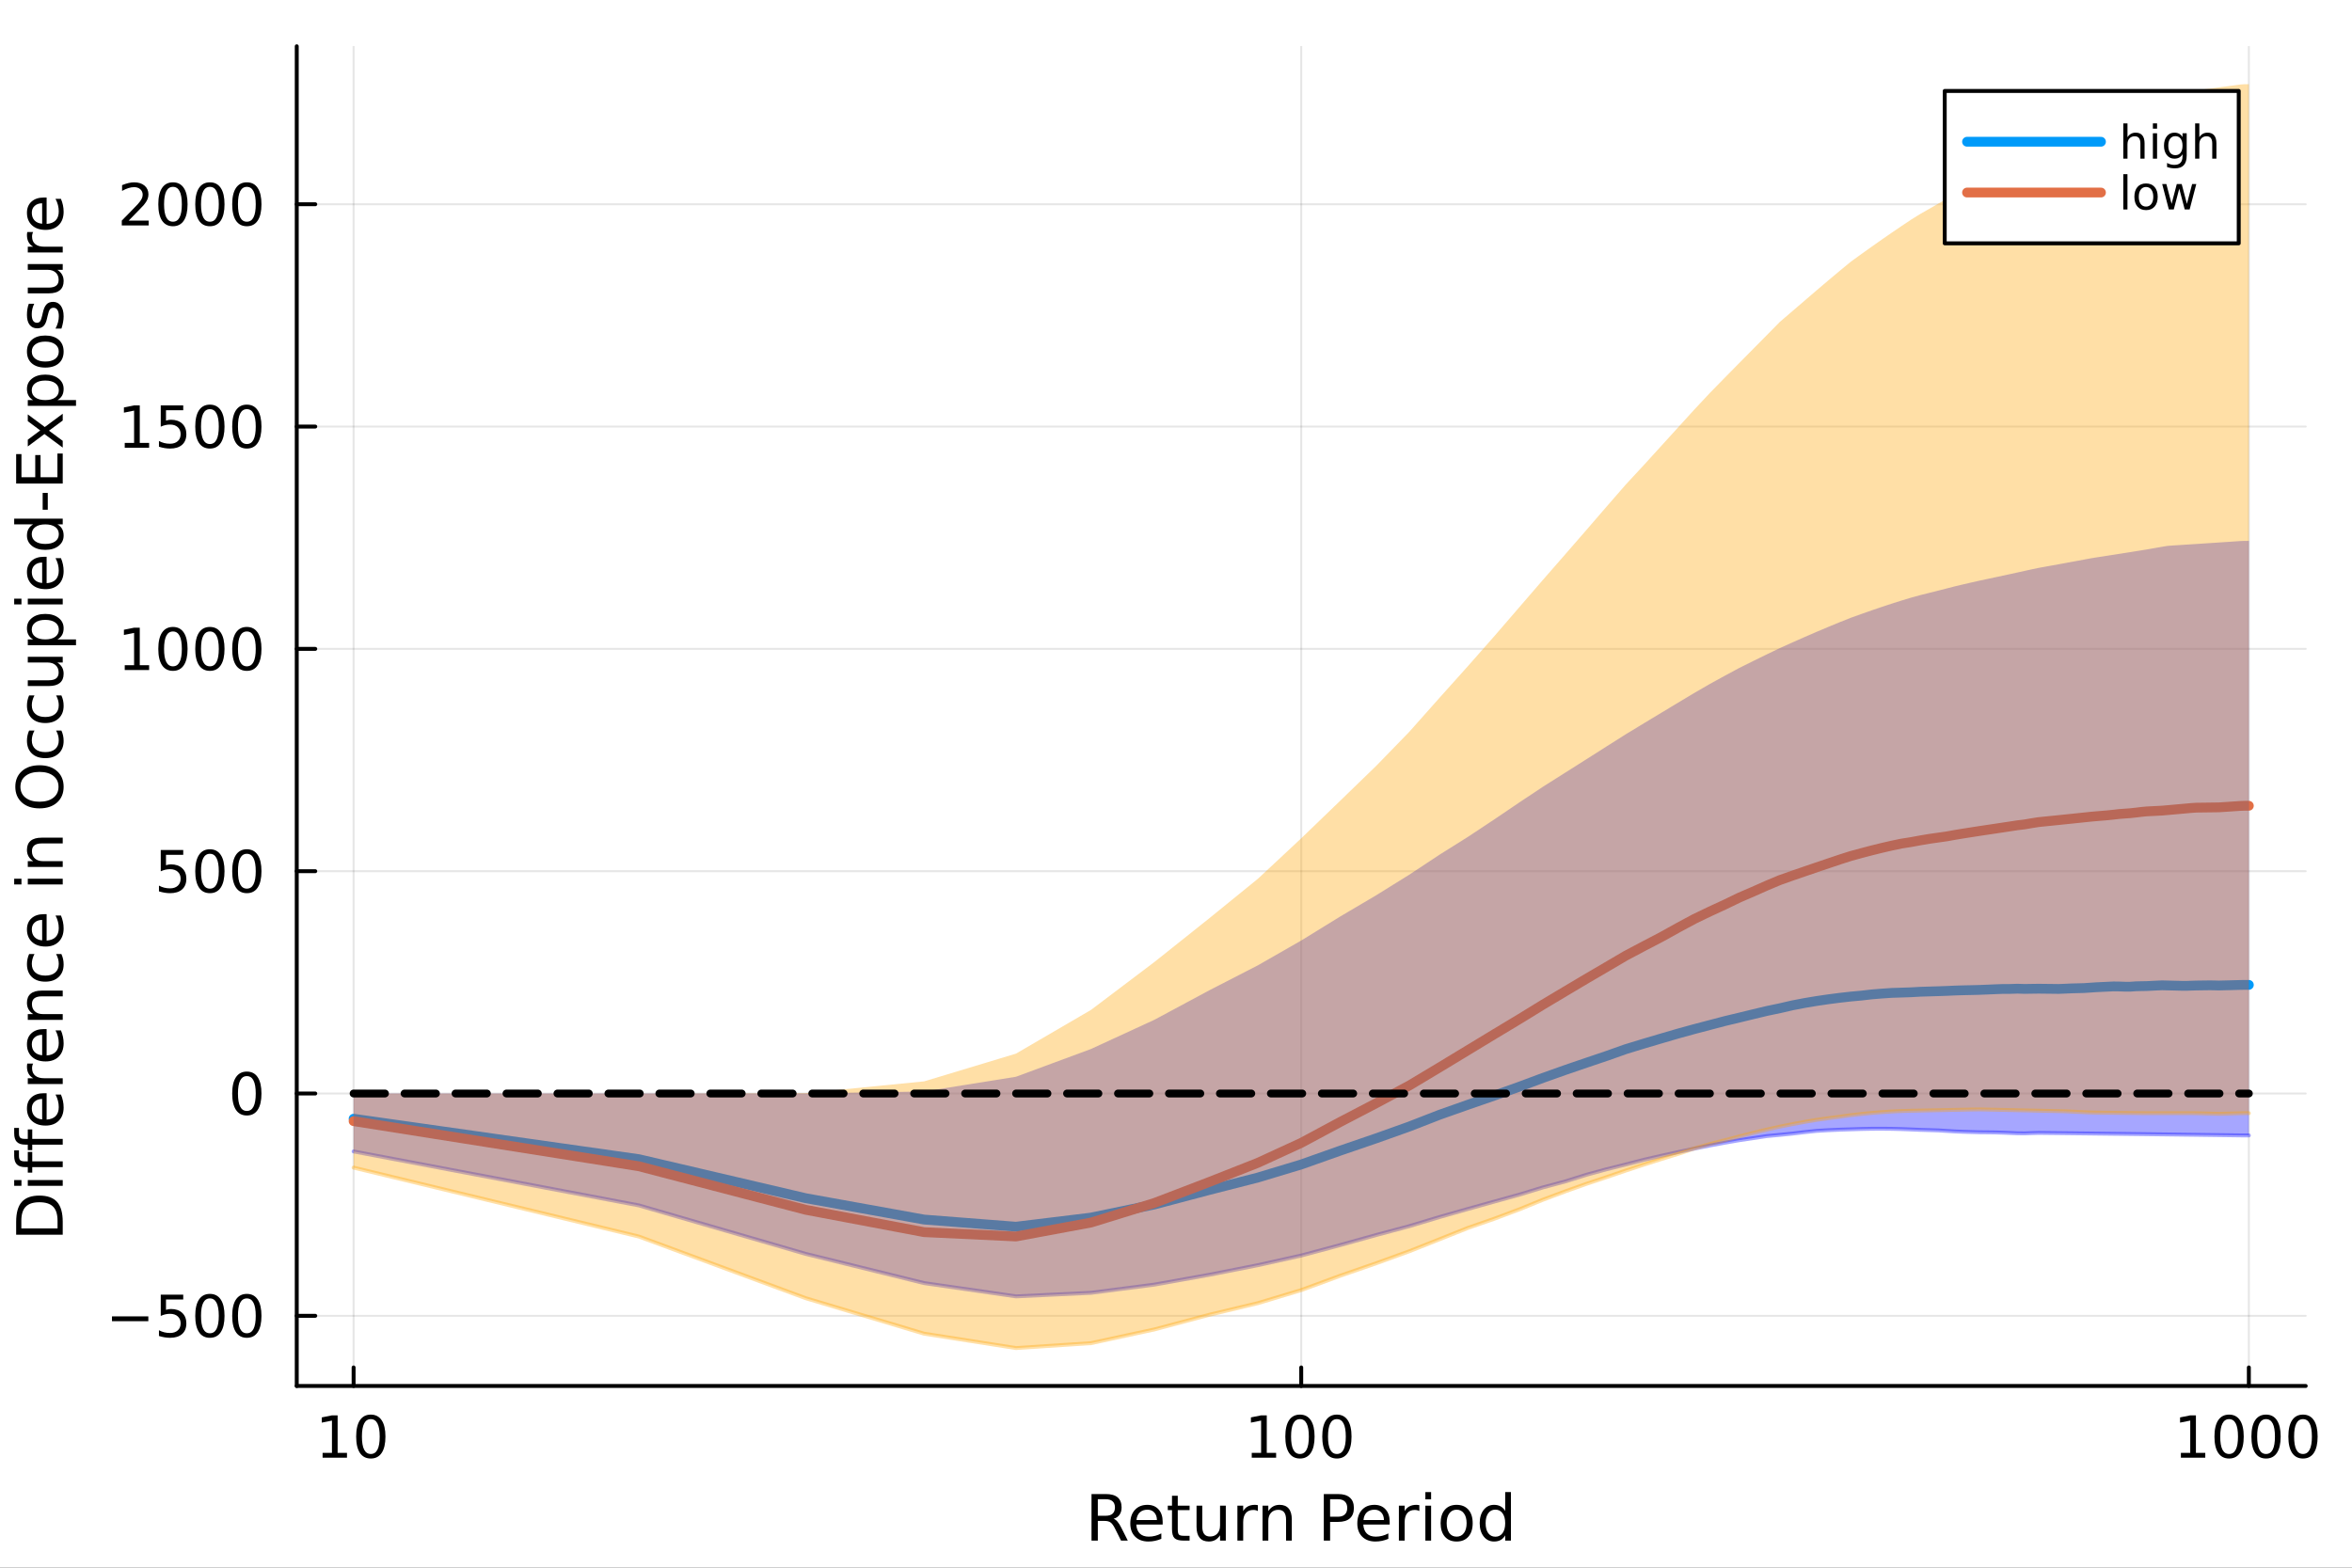 <?xml version="1.0" encoding="utf-8"?>
<svg xmlns="http://www.w3.org/2000/svg" xmlns:xlink="http://www.w3.org/1999/xlink" width="600" height="400" viewBox="0 0 2400 1600">
<rect x="0" y="0" width="2400" height="1600" fill="#333333" stroke="none"/>
<defs>
  <clipPath id="clip430">
    <rect x="0" y="0" width="2400" height="1600"/>
  </clipPath>
</defs>
<path clip-path="url(#clip430)" d="M0 1600 L2400 1600 L2400 0 L0 0  Z" fill="#ffffff" fill-rule="evenodd" fill-opacity="1"/>
<defs>
  <clipPath id="clip431">
    <rect x="480" y="0" width="1681" height="1600"/>
  </clipPath>
</defs>
<path clip-path="url(#clip430)" d="M302.806 1414.54 L2352.76 1414.54 L2352.76 47.244 L302.806 47.244  Z" fill="#ffffff" fill-rule="evenodd" fill-opacity="1"/>
<defs>
  <clipPath id="clip432">
    <rect x="302" y="47" width="2051" height="1368"/>
  </clipPath>
</defs>
<polyline clip-path="url(#clip432)" style="stroke:#000000; stroke-linecap:round; stroke-linejoin:round; stroke-width:2; stroke-opacity:0.1; fill:none" points="360.823,1414.54 360.823,47.244 "/>
<polyline clip-path="url(#clip432)" style="stroke:#000000; stroke-linecap:round; stroke-linejoin:round; stroke-width:2; stroke-opacity:0.1; fill:none" points="1327.78,1414.54 1327.78,47.244 "/>
<polyline clip-path="url(#clip432)" style="stroke:#000000; stroke-linecap:round; stroke-linejoin:round; stroke-width:2; stroke-opacity:0.1; fill:none" points="2294.74,1414.54 2294.74,47.244 "/>
<polyline clip-path="url(#clip430)" style="stroke:#000000; stroke-linecap:round; stroke-linejoin:round; stroke-width:4; stroke-opacity:1; fill:none" points="302.806,1414.54 2352.76,1414.54 "/>
<polyline clip-path="url(#clip430)" style="stroke:#000000; stroke-linecap:round; stroke-linejoin:round; stroke-width:4; stroke-opacity:1; fill:none" points="360.823,1414.54 360.823,1395.64 "/>
<polyline clip-path="url(#clip430)" style="stroke:#000000; stroke-linecap:round; stroke-linejoin:round; stroke-width:4; stroke-opacity:1; fill:none" points="1327.78,1414.54 1327.78,1395.64 "/>
<polyline clip-path="url(#clip430)" style="stroke:#000000; stroke-linecap:round; stroke-linejoin:round; stroke-width:4; stroke-opacity:1; fill:none" points="2294.74,1414.54 2294.74,1395.64 "/>
<path clip-path="url(#clip430)" d="M329.183 1482.82 L338.731 1482.82 L338.731 1449.86 L328.344 1451.95 L328.344 1446.62 L338.673 1444.54 L344.518 1444.54 L344.518 1482.82 L354.067 1482.82 L354.067 1487.74 L329.183 1487.74 L329.183 1482.82 Z" fill="#000000" fill-rule="nonzero" fill-opacity="1" /><path clip-path="url(#clip430)" d="M378.372 1448.39 Q373.858 1448.39 371.572 1452.84 Q369.316 1457.27 369.316 1466.18 Q369.316 1475.07 371.572 1479.52 Q373.858 1483.95 378.372 1483.95 Q382.915 1483.95 385.172 1479.52 Q387.458 1475.07 387.458 1466.18 Q387.458 1457.27 385.172 1452.84 Q382.915 1448.39 378.372 1448.39 M378.372 1443.76 Q385.635 1443.76 389.454 1449.52 Q393.303 1455.25 393.303 1466.18 Q393.303 1477.09 389.454 1482.85 Q385.635 1488.58 378.372 1488.58 Q371.11 1488.58 367.261 1482.85 Q363.442 1477.09 363.442 1466.18 Q363.442 1455.25 367.261 1449.52 Q371.11 1443.76 378.372 1443.76 Z" fill="#000000" fill-rule="nonzero" fill-opacity="1" /><path clip-path="url(#clip430)" d="M1277.29 1482.82 L1286.84 1482.82 L1286.84 1449.86 L1276.45 1451.95 L1276.45 1446.62 L1286.78 1444.54 L1292.62 1444.54 L1292.62 1482.82 L1302.17 1482.82 L1302.17 1487.74 L1277.29 1487.74 L1277.29 1482.82 Z" fill="#000000" fill-rule="nonzero" fill-opacity="1" /><path clip-path="url(#clip430)" d="M1326.48 1448.39 Q1321.96 1448.39 1319.68 1452.84 Q1317.42 1457.27 1317.42 1466.18 Q1317.42 1475.07 1319.68 1479.52 Q1321.96 1483.95 1326.48 1483.95 Q1331.02 1483.95 1333.28 1479.52 Q1335.56 1475.07 1335.56 1466.18 Q1335.56 1457.27 1333.28 1452.84 Q1331.02 1448.39 1326.48 1448.39 M1326.48 1443.76 Q1333.74 1443.76 1337.56 1449.52 Q1341.41 1455.25 1341.41 1466.18 Q1341.41 1477.09 1337.56 1482.85 Q1333.74 1488.58 1326.48 1488.58 Q1319.22 1488.58 1315.37 1482.85 Q1311.55 1477.09 1311.55 1466.18 Q1311.55 1455.25 1315.37 1449.52 Q1319.22 1443.76 1326.48 1443.76 Z" fill="#000000" fill-rule="nonzero" fill-opacity="1" /><path clip-path="url(#clip430)" d="M1364.18 1448.39 Q1359.67 1448.39 1357.38 1452.84 Q1355.12 1457.27 1355.12 1466.18 Q1355.12 1475.07 1357.38 1479.52 Q1359.67 1483.95 1364.18 1483.95 Q1368.72 1483.95 1370.98 1479.52 Q1373.27 1475.07 1373.27 1466.18 Q1373.27 1457.27 1370.98 1452.84 Q1368.72 1448.39 1364.18 1448.39 M1364.18 1443.76 Q1371.44 1443.76 1375.26 1449.52 Q1379.11 1455.25 1379.11 1466.18 Q1379.11 1477.09 1375.26 1482.85 Q1371.44 1488.58 1364.18 1488.58 Q1356.92 1488.58 1353.07 1482.85 Q1349.25 1477.09 1349.25 1466.18 Q1349.25 1455.25 1353.07 1449.52 Q1356.92 1443.76 1364.18 1443.76 Z" fill="#000000" fill-rule="nonzero" fill-opacity="1" /><path clip-path="url(#clip430)" d="M2225.4 1482.82 L2234.94 1482.82 L2234.94 1449.86 L2224.56 1451.95 L2224.56 1446.62 L2234.89 1444.54 L2240.73 1444.54 L2240.73 1482.82 L2250.28 1482.82 L2250.28 1487.74 L2225.4 1487.74 L2225.4 1482.82 Z" fill="#000000" fill-rule="nonzero" fill-opacity="1" /><path clip-path="url(#clip430)" d="M2274.59 1448.39 Q2270.07 1448.39 2267.79 1452.84 Q2265.53 1457.27 2265.53 1466.18 Q2265.53 1475.07 2267.79 1479.52 Q2270.07 1483.95 2274.59 1483.95 Q2279.13 1483.95 2281.38 1479.52 Q2283.67 1475.07 2283.67 1466.18 Q2283.67 1457.27 2281.38 1452.84 Q2279.13 1448.39 2274.59 1448.39 M2274.59 1443.76 Q2281.85 1443.76 2285.67 1449.52 Q2289.52 1455.25 2289.52 1466.18 Q2289.52 1477.09 2285.67 1482.85 Q2281.85 1488.58 2274.59 1488.58 Q2267.32 1488.58 2263.47 1482.85 Q2259.65 1477.09 2259.65 1466.18 Q2259.65 1455.25 2263.47 1449.52 Q2267.32 1443.76 2274.59 1443.76 Z" fill="#000000" fill-rule="nonzero" fill-opacity="1" /><path clip-path="url(#clip430)" d="M2312.29 1448.39 Q2307.77 1448.39 2305.49 1452.84 Q2303.23 1457.27 2303.23 1466.18 Q2303.23 1475.07 2305.49 1479.52 Q2307.77 1483.95 2312.29 1483.95 Q2316.83 1483.95 2319.09 1479.52 Q2321.37 1475.07 2321.37 1466.18 Q2321.37 1457.27 2319.09 1452.84 Q2316.83 1448.39 2312.29 1448.39 M2312.29 1443.76 Q2319.55 1443.76 2323.37 1449.52 Q2327.22 1455.25 2327.22 1466.18 Q2327.22 1477.09 2323.37 1482.85 Q2319.55 1488.58 2312.29 1488.58 Q2305.02 1488.58 2301.18 1482.85 Q2297.36 1477.09 2297.36 1466.18 Q2297.36 1455.25 2301.18 1449.52 Q2305.02 1443.76 2312.29 1443.76 Z" fill="#000000" fill-rule="nonzero" fill-opacity="1" /><path clip-path="url(#clip430)" d="M2349.99 1448.39 Q2345.48 1448.39 2343.19 1452.84 Q2340.93 1457.27 2340.93 1466.18 Q2340.93 1475.07 2343.19 1479.52 Q2345.48 1483.95 2349.99 1483.95 Q2354.53 1483.95 2356.79 1479.52 Q2359.08 1475.07 2359.08 1466.18 Q2359.08 1457.27 2356.79 1452.84 Q2354.53 1448.39 2349.99 1448.39 M2349.99 1443.76 Q2357.25 1443.76 2361.07 1449.52 Q2364.92 1455.25 2364.92 1466.18 Q2364.92 1477.09 2361.07 1482.85 Q2357.25 1488.58 2349.99 1488.58 Q2342.73 1488.58 2338.88 1482.85 Q2335.06 1477.09 2335.06 1466.18 Q2335.06 1455.25 2338.88 1449.52 Q2342.73 1443.76 2349.99 1443.76 Z" fill="#000000" fill-rule="nonzero" fill-opacity="1" /><path clip-path="url(#clip430)" d="M1136.33 1550.08 Q1138.4 1550.78 1140.34 1553.08 Q1142.32 1555.37 1144.29 1559.38 L1150.81 1572.36 L1143.91 1572.36 L1137.83 1560.17 Q1135.47 1555.4 1133.24 1553.84 Q1131.05 1552.28 1127.23 1552.28 L1120.23 1552.28 L1120.23 1572.36 L1113.8 1572.36 L1113.8 1524.84 L1128.31 1524.84 Q1136.46 1524.84 1140.47 1528.25 Q1144.48 1531.66 1144.48 1538.53 Q1144.48 1543.02 1142.38 1545.98 Q1140.31 1548.94 1136.33 1550.08 M1120.23 1530.13 L1120.23 1547 L1128.31 1547 Q1132.96 1547 1135.31 1544.86 Q1137.7 1542.7 1137.7 1538.53 Q1137.7 1534.36 1135.31 1532.26 Q1132.96 1530.13 1128.31 1530.13 L1120.23 1530.13 Z" fill="#000000" fill-rule="nonzero" fill-opacity="1" /><path clip-path="url(#clip430)" d="M1186.4 1553.08 L1186.4 1555.94 L1159.47 1555.94 Q1159.85 1561.99 1163.1 1565.17 Q1166.38 1568.32 1172.2 1568.32 Q1175.58 1568.32 1178.73 1567.49 Q1181.91 1566.67 1185.03 1565.01 L1185.03 1570.55 Q1181.88 1571.89 1178.57 1572.59 Q1175.26 1573.29 1171.85 1573.29 Q1163.32 1573.29 1158.33 1568.32 Q1153.36 1563.36 1153.36 1554.89 Q1153.36 1546.14 1158.07 1541.01 Q1162.81 1535.86 1170.83 1535.86 Q1178.03 1535.86 1182.2 1540.5 Q1186.4 1545.12 1186.4 1553.08 M1180.54 1551.36 Q1180.48 1546.55 1177.84 1543.69 Q1175.23 1540.82 1170.9 1540.82 Q1166 1540.82 1163.04 1543.59 Q1160.11 1546.36 1159.66 1551.39 L1180.54 1551.36 Z" fill="#000000" fill-rule="nonzero" fill-opacity="1" /><path clip-path="url(#clip430)" d="M1201.8 1526.59 L1201.8 1536.72 L1213.87 1536.72 L1213.87 1541.27 L1201.8 1541.27 L1201.8 1560.62 Q1201.8 1564.98 1202.98 1566.22 Q1204.19 1567.46 1207.85 1567.46 L1213.87 1567.46 L1213.87 1572.36 L1207.85 1572.36 Q1201.07 1572.36 1198.49 1569.85 Q1195.92 1567.3 1195.92 1560.62 L1195.92 1541.27 L1191.62 1541.27 L1191.62 1536.72 L1195.92 1536.72 L1195.92 1526.59 L1201.8 1526.59 Z" fill="#000000" fill-rule="nonzero" fill-opacity="1" /><path clip-path="url(#clip430)" d="M1220.96 1558.3 L1220.96 1536.72 L1226.82 1536.72 L1226.82 1558.07 Q1226.82 1563.13 1228.79 1565.68 Q1230.77 1568.19 1234.71 1568.19 Q1239.46 1568.19 1242.19 1565.17 Q1244.96 1562.15 1244.96 1556.93 L1244.96 1536.72 L1250.82 1536.72 L1250.82 1572.36 L1244.96 1572.36 L1244.96 1566.89 Q1242.83 1570.14 1240 1571.73 Q1237.2 1573.29 1233.47 1573.29 Q1227.33 1573.29 1224.15 1569.47 Q1220.96 1565.65 1220.96 1558.3 M1235.7 1535.86 L1235.7 1535.86 Z" fill="#000000" fill-rule="nonzero" fill-opacity="1" /><path clip-path="url(#clip430)" d="M1283.54 1542.19 Q1282.55 1541.62 1281.37 1541.36 Q1280.23 1541.08 1278.83 1541.08 Q1273.86 1541.08 1271.19 1544.32 Q1268.55 1547.54 1268.55 1553.59 L1268.55 1572.36 L1262.66 1572.36 L1262.66 1536.72 L1268.55 1536.72 L1268.55 1542.25 Q1270.39 1539.01 1273.35 1537.45 Q1276.31 1535.86 1280.55 1535.86 Q1281.15 1535.86 1281.88 1535.95 Q1282.62 1536.02 1283.51 1536.17 L1283.54 1542.19 Z" fill="#000000" fill-rule="nonzero" fill-opacity="1" /><path clip-path="url(#clip430)" d="M1318.17 1550.85 L1318.17 1572.36 L1312.31 1572.36 L1312.31 1551.04 Q1312.31 1545.98 1310.34 1543.46 Q1308.37 1540.95 1304.42 1540.95 Q1299.68 1540.95 1296.94 1543.97 Q1294.2 1547 1294.2 1552.22 L1294.2 1572.36 L1288.31 1572.36 L1288.31 1536.72 L1294.2 1536.72 L1294.2 1542.25 Q1296.3 1539.04 1299.14 1537.45 Q1302 1535.86 1305.72 1535.86 Q1311.87 1535.86 1315.02 1539.68 Q1318.17 1543.46 1318.17 1550.85 Z" fill="#000000" fill-rule="nonzero" fill-opacity="1" /><path clip-path="url(#clip430)" d="M1357.25 1530.13 L1357.25 1547.98 L1365.34 1547.98 Q1369.83 1547.98 1372.28 1545.66 Q1374.73 1543.34 1374.73 1539.04 Q1374.73 1534.77 1372.28 1532.45 Q1369.83 1530.13 1365.34 1530.13 L1357.25 1530.13 M1350.82 1524.84 L1365.34 1524.84 Q1373.33 1524.84 1377.4 1528.47 Q1381.51 1532.07 1381.51 1539.04 Q1381.51 1546.07 1377.4 1549.67 Q1373.33 1553.27 1365.34 1553.27 L1357.25 1553.27 L1357.25 1572.36 L1350.82 1572.36 L1350.82 1524.84 Z" fill="#000000" fill-rule="nonzero" fill-opacity="1" /><path clip-path="url(#clip430)" d="M1418.05 1553.08 L1418.05 1555.94 L1391.12 1555.94 Q1391.5 1561.99 1394.75 1565.17 Q1398.03 1568.32 1403.85 1568.32 Q1407.22 1568.32 1410.38 1567.49 Q1413.56 1566.67 1416.68 1565.01 L1416.68 1570.55 Q1413.53 1571.89 1410.22 1572.59 Q1406.91 1573.29 1403.5 1573.29 Q1394.97 1573.29 1389.97 1568.32 Q1385.01 1563.36 1385.01 1554.89 Q1385.01 1546.14 1389.72 1541.01 Q1394.46 1535.86 1402.48 1535.86 Q1409.68 1535.86 1413.85 1540.5 Q1418.05 1545.12 1418.05 1553.08 M1412.19 1551.36 Q1412.13 1546.55 1409.48 1543.69 Q1406.87 1540.82 1402.55 1540.82 Q1397.64 1540.82 1394.68 1543.59 Q1391.76 1546.36 1391.31 1551.39 L1412.19 1551.36 Z" fill="#000000" fill-rule="nonzero" fill-opacity="1" /><path clip-path="url(#clip430)" d="M1448.32 1542.19 Q1447.33 1541.62 1446.15 1541.36 Q1445.01 1541.08 1443.6 1541.08 Q1438.64 1541.08 1435.97 1544.32 Q1433.32 1547.54 1433.32 1553.59 L1433.32 1572.36 L1427.44 1572.36 L1427.44 1536.72 L1433.32 1536.72 L1433.32 1542.25 Q1435.17 1539.01 1438.13 1537.45 Q1441.09 1535.86 1445.32 1535.86 Q1445.93 1535.86 1446.66 1535.95 Q1447.39 1536.02 1448.28 1536.17 L1448.32 1542.19 Z" fill="#000000" fill-rule="nonzero" fill-opacity="1" /><path clip-path="url(#clip430)" d="M1454.46 1536.72 L1460.31 1536.72 L1460.31 1572.36 L1454.46 1572.36 L1454.46 1536.72 M1454.46 1522.84 L1460.31 1522.84 L1460.31 1530.25 L1454.46 1530.25 L1454.46 1522.84 Z" fill="#000000" fill-rule="nonzero" fill-opacity="1" /><path clip-path="url(#clip430)" d="M1486.38 1540.82 Q1481.67 1540.82 1478.93 1544.51 Q1476.2 1548.17 1476.2 1554.57 Q1476.2 1560.97 1478.9 1564.66 Q1481.64 1568.32 1486.38 1568.32 Q1491.06 1568.32 1493.8 1564.63 Q1496.54 1560.94 1496.54 1554.57 Q1496.54 1548.24 1493.8 1544.55 Q1491.06 1540.82 1486.38 1540.82 M1486.38 1535.86 Q1494.02 1535.86 1498.38 1540.82 Q1502.74 1545.79 1502.74 1554.57 Q1502.74 1563.32 1498.38 1568.32 Q1494.02 1573.29 1486.38 1573.29 Q1478.71 1573.29 1474.35 1568.32 Q1470.02 1563.32 1470.02 1554.57 Q1470.02 1545.79 1474.35 1540.82 Q1478.71 1535.86 1486.38 1535.86 Z" fill="#000000" fill-rule="nonzero" fill-opacity="1" /><path clip-path="url(#clip430)" d="M1535.91 1542.13 L1535.91 1522.84 L1541.76 1522.84 L1541.76 1572.36 L1535.91 1572.36 L1535.91 1567.02 Q1534.06 1570.2 1531.23 1571.76 Q1528.43 1573.29 1524.48 1573.29 Q1518.02 1573.29 1513.95 1568.13 Q1509.9 1562.97 1509.9 1554.57 Q1509.9 1546.17 1513.95 1541.01 Q1518.02 1535.86 1524.48 1535.86 Q1528.43 1535.86 1531.23 1537.42 Q1534.06 1538.94 1535.91 1542.13 M1515.95 1554.57 Q1515.95 1561.03 1518.59 1564.72 Q1521.27 1568.39 1525.91 1568.39 Q1530.56 1568.39 1533.23 1564.72 Q1535.91 1561.03 1535.91 1554.57 Q1535.91 1548.11 1533.23 1544.45 Q1530.56 1540.76 1525.91 1540.76 Q1521.27 1540.76 1518.59 1544.45 Q1515.95 1548.11 1515.95 1554.57 Z" fill="#000000" fill-rule="nonzero" fill-opacity="1" /><polyline clip-path="url(#clip432)" style="stroke:#000000; stroke-linecap:round; stroke-linejoin:round; stroke-width:2; stroke-opacity:0.1; fill:none" points="302.806,1342.93 2352.76,1342.93 "/>
<polyline clip-path="url(#clip432)" style="stroke:#000000; stroke-linecap:round; stroke-linejoin:round; stroke-width:2; stroke-opacity:0.1; fill:none" points="302.806,1116.04 2352.76,1116.04 "/>
<polyline clip-path="url(#clip432)" style="stroke:#000000; stroke-linecap:round; stroke-linejoin:round; stroke-width:2; stroke-opacity:0.1; fill:none" points="302.806,889.145 2352.76,889.145 "/>
<polyline clip-path="url(#clip432)" style="stroke:#000000; stroke-linecap:round; stroke-linejoin:round; stroke-width:2; stroke-opacity:0.1; fill:none" points="302.806,662.251 2352.76,662.251 "/>
<polyline clip-path="url(#clip432)" style="stroke:#000000; stroke-linecap:round; stroke-linejoin:round; stroke-width:2; stroke-opacity:0.1; fill:none" points="302.806,435.357 2352.76,435.357 "/>
<polyline clip-path="url(#clip432)" style="stroke:#000000; stroke-linecap:round; stroke-linejoin:round; stroke-width:2; stroke-opacity:0.1; fill:none" points="302.806,208.464 2352.76,208.464 "/>
<polyline clip-path="url(#clip430)" style="stroke:#000000; stroke-linecap:round; stroke-linejoin:round; stroke-width:4; stroke-opacity:1; fill:none" points="302.806,1414.54 302.806,47.244 "/>
<polyline clip-path="url(#clip430)" style="stroke:#000000; stroke-linecap:round; stroke-linejoin:round; stroke-width:4; stroke-opacity:1; fill:none" points="302.806,1342.93 321.703,1342.93 "/>
<polyline clip-path="url(#clip430)" style="stroke:#000000; stroke-linecap:round; stroke-linejoin:round; stroke-width:4; stroke-opacity:1; fill:none" points="302.806,1116.04 321.703,1116.04 "/>
<polyline clip-path="url(#clip430)" style="stroke:#000000; stroke-linecap:round; stroke-linejoin:round; stroke-width:4; stroke-opacity:1; fill:none" points="302.806,889.145 321.703,889.145 "/>
<polyline clip-path="url(#clip430)" style="stroke:#000000; stroke-linecap:round; stroke-linejoin:round; stroke-width:4; stroke-opacity:1; fill:none" points="302.806,662.251 321.703,662.251 "/>
<polyline clip-path="url(#clip430)" style="stroke:#000000; stroke-linecap:round; stroke-linejoin:round; stroke-width:4; stroke-opacity:1; fill:none" points="302.806,435.357 321.703,435.357 "/>
<polyline clip-path="url(#clip430)" style="stroke:#000000; stroke-linecap:round; stroke-linejoin:round; stroke-width:4; stroke-opacity:1; fill:none" points="302.806,208.464 321.703,208.464 "/>
<path clip-path="url(#clip430)" d="M114.26 1343.5 L151.355 1343.5 L151.355 1348.42 L114.26 1348.42 L114.26 1343.5 Z" fill="#000000" fill-rule="nonzero" fill-opacity="1" /><path clip-path="url(#clip430)" d="M164.028 1321.33 L186.974 1321.33 L186.974 1326.25 L169.381 1326.25 L169.381 1336.84 Q170.655 1336.41 171.928 1336.2 Q173.201 1335.97 174.474 1335.97 Q181.708 1335.97 185.932 1339.94 Q190.157 1343.9 190.157 1350.67 Q190.157 1357.65 185.816 1361.52 Q181.476 1365.37 173.577 1365.37 Q170.857 1365.37 168.021 1364.91 Q165.215 1364.45 162.206 1363.52 L162.206 1357.65 Q164.81 1359.06 167.587 1359.76 Q170.365 1360.45 173.461 1360.45 Q178.467 1360.45 181.389 1357.82 Q184.312 1355.19 184.312 1350.67 Q184.312 1346.16 181.389 1343.53 Q178.467 1340.89 173.461 1340.89 Q171.117 1340.89 168.774 1341.41 Q166.459 1341.93 164.028 1343.03 L164.028 1321.33 Z" fill="#000000" fill-rule="nonzero" fill-opacity="1" /><path clip-path="url(#clip430)" d="M214.173 1325.18 Q209.659 1325.18 207.373 1329.64 Q205.116 1334.06 205.116 1342.98 Q205.116 1351.86 207.373 1356.31 Q209.659 1360.74 214.173 1360.74 Q218.716 1360.74 220.973 1356.31 Q223.258 1351.86 223.258 1342.98 Q223.258 1334.06 220.973 1329.64 Q218.716 1325.18 214.173 1325.18 M214.173 1320.55 Q221.436 1320.55 225.255 1326.31 Q229.103 1332.04 229.103 1342.98 Q229.103 1353.88 225.255 1359.64 Q221.436 1365.37 214.173 1365.37 Q206.91 1365.37 203.062 1359.64 Q199.242 1353.88 199.242 1342.98 Q199.242 1332.04 203.062 1326.31 Q206.91 1320.55 214.173 1320.55 Z" fill="#000000" fill-rule="nonzero" fill-opacity="1" /><path clip-path="url(#clip430)" d="M251.875 1325.18 Q247.361 1325.18 245.075 1329.64 Q242.818 1334.06 242.818 1342.98 Q242.818 1351.86 245.075 1356.31 Q247.361 1360.74 251.875 1360.74 Q256.418 1360.74 258.675 1356.31 Q260.961 1351.86 260.961 1342.98 Q260.961 1334.06 258.675 1329.64 Q256.418 1325.18 251.875 1325.18 M251.875 1320.55 Q259.138 1320.55 262.957 1326.31 Q266.806 1332.04 266.806 1342.98 Q266.806 1353.88 262.957 1359.64 Q259.138 1365.37 251.875 1365.37 Q244.612 1365.37 240.764 1359.64 Q236.945 1353.88 236.945 1342.98 Q236.945 1332.04 240.764 1326.31 Q244.612 1320.55 251.875 1320.55 Z" fill="#000000" fill-rule="nonzero" fill-opacity="1" /><path clip-path="url(#clip430)" d="M251.875 1098.29 Q247.361 1098.29 245.075 1102.74 Q242.818 1107.17 242.818 1116.08 Q242.818 1124.96 245.075 1129.42 Q247.361 1133.85 251.875 1133.85 Q256.418 1133.85 258.675 1129.42 Q260.961 1124.96 260.961 1116.08 Q260.961 1107.17 258.675 1102.74 Q256.418 1098.29 251.875 1098.29 M251.875 1093.66 Q259.138 1093.66 262.957 1099.42 Q266.806 1105.14 266.806 1116.08 Q266.806 1126.99 262.957 1132.75 Q259.138 1138.48 251.875 1138.48 Q244.612 1138.48 240.764 1132.75 Q236.945 1126.99 236.945 1116.08 Q236.945 1105.14 240.764 1099.42 Q244.612 1093.66 251.875 1093.66 Z" fill="#000000" fill-rule="nonzero" fill-opacity="1" /><path clip-path="url(#clip430)" d="M164.028 867.545 L186.974 867.545 L186.974 872.464 L169.381 872.464 L169.381 883.054 Q170.655 882.62 171.928 882.417 Q173.201 882.186 174.474 882.186 Q181.708 882.186 185.932 886.15 Q190.157 890.114 190.157 896.885 Q190.157 903.858 185.816 907.736 Q181.476 911.584 173.577 911.584 Q170.857 911.584 168.021 911.121 Q165.215 910.658 162.206 909.732 L162.206 903.858 Q164.81 905.276 167.587 905.971 Q170.365 906.665 173.461 906.665 Q178.467 906.665 181.389 904.032 Q184.312 901.399 184.312 896.885 Q184.312 892.371 181.389 889.738 Q178.467 887.105 173.461 887.105 Q171.117 887.105 168.774 887.626 Q166.459 888.147 164.028 889.246 L164.028 867.545 Z" fill="#000000" fill-rule="nonzero" fill-opacity="1" /><path clip-path="url(#clip430)" d="M214.173 871.393 Q209.659 871.393 207.373 875.849 Q205.116 880.276 205.116 889.188 Q205.116 898.071 207.373 902.527 Q209.659 906.954 214.173 906.954 Q218.716 906.954 220.973 902.527 Q223.258 898.071 223.258 889.188 Q223.258 880.276 220.973 875.849 Q218.716 871.393 214.173 871.393 M214.173 866.764 Q221.436 866.764 225.255 872.522 Q229.103 878.251 229.103 889.188 Q229.103 900.097 225.255 905.855 Q221.436 911.584 214.173 911.584 Q206.91 911.584 203.062 905.855 Q199.242 900.097 199.242 889.188 Q199.242 878.251 203.062 872.522 Q206.91 866.764 214.173 866.764 Z" fill="#000000" fill-rule="nonzero" fill-opacity="1" /><path clip-path="url(#clip430)" d="M251.875 871.393 Q247.361 871.393 245.075 875.849 Q242.818 880.276 242.818 889.188 Q242.818 898.071 245.075 902.527 Q247.361 906.954 251.875 906.954 Q256.418 906.954 258.675 902.527 Q260.961 898.071 260.961 889.188 Q260.961 880.276 258.675 875.849 Q256.418 871.393 251.875 871.393 M251.875 866.764 Q259.138 866.764 262.957 872.522 Q266.806 878.251 266.806 889.188 Q266.806 900.097 262.957 905.855 Q259.138 911.584 251.875 911.584 Q244.612 911.584 240.764 905.855 Q236.945 900.097 236.945 889.188 Q236.945 878.251 240.764 872.522 Q244.612 866.764 251.875 866.764 Z" fill="#000000" fill-rule="nonzero" fill-opacity="1" /><path clip-path="url(#clip430)" d="M127.281 678.932 L136.829 678.932 L136.829 645.975 L126.442 648.058 L126.442 642.734 L136.772 640.651 L142.616 640.651 L142.616 678.932 L152.165 678.932 L152.165 683.851 L127.281 683.851 L127.281 678.932 Z" fill="#000000" fill-rule="nonzero" fill-opacity="1" /><path clip-path="url(#clip430)" d="M176.47 644.499 Q171.957 644.499 169.671 648.955 Q167.414 653.383 167.414 662.295 Q167.414 671.178 169.671 675.634 Q171.957 680.061 176.47 680.061 Q181.013 680.061 183.27 675.634 Q185.556 671.178 185.556 662.295 Q185.556 653.383 183.27 648.955 Q181.013 644.499 176.47 644.499 M176.47 639.87 Q183.733 639.87 187.553 645.628 Q191.401 651.357 191.401 662.295 Q191.401 673.203 187.553 678.961 Q183.733 684.69 176.47 684.69 Q169.208 684.69 165.359 678.961 Q161.54 673.203 161.54 662.295 Q161.54 651.357 165.359 645.628 Q169.208 639.87 176.47 639.87 Z" fill="#000000" fill-rule="nonzero" fill-opacity="1" /><path clip-path="url(#clip430)" d="M214.173 644.499 Q209.659 644.499 207.373 648.955 Q205.116 653.383 205.116 662.295 Q205.116 671.178 207.373 675.634 Q209.659 680.061 214.173 680.061 Q218.716 680.061 220.973 675.634 Q223.258 671.178 223.258 662.295 Q223.258 653.383 220.973 648.955 Q218.716 644.499 214.173 644.499 M214.173 639.87 Q221.436 639.87 225.255 645.628 Q229.103 651.357 229.103 662.295 Q229.103 673.203 225.255 678.961 Q221.436 684.69 214.173 684.69 Q206.91 684.69 203.062 678.961 Q199.242 673.203 199.242 662.295 Q199.242 651.357 203.062 645.628 Q206.91 639.87 214.173 639.87 Z" fill="#000000" fill-rule="nonzero" fill-opacity="1" /><path clip-path="url(#clip430)" d="M251.875 644.499 Q247.361 644.499 245.075 648.955 Q242.818 653.383 242.818 662.295 Q242.818 671.178 245.075 675.634 Q247.361 680.061 251.875 680.061 Q256.418 680.061 258.675 675.634 Q260.961 671.178 260.961 662.295 Q260.961 653.383 258.675 648.955 Q256.418 644.499 251.875 644.499 M251.875 639.87 Q259.138 639.87 262.957 645.628 Q266.806 651.357 266.806 662.295 Q266.806 673.203 262.957 678.961 Q259.138 684.69 251.875 684.69 Q244.612 684.69 240.764 678.961 Q236.945 673.203 236.945 662.295 Q236.945 651.357 240.764 645.628 Q244.612 639.87 251.875 639.87 Z" fill="#000000" fill-rule="nonzero" fill-opacity="1" /><path clip-path="url(#clip430)" d="M127.281 452.038 L136.829 452.038 L136.829 419.081 L126.442 421.165 L126.442 415.841 L136.772 413.757 L142.616 413.757 L142.616 452.038 L152.165 452.038 L152.165 456.957 L127.281 456.957 L127.281 452.038 Z" fill="#000000" fill-rule="nonzero" fill-opacity="1" /><path clip-path="url(#clip430)" d="M164.028 413.757 L186.974 413.757 L186.974 418.676 L169.381 418.676 L169.381 429.267 Q170.655 428.833 171.928 428.63 Q173.201 428.399 174.474 428.399 Q181.708 428.399 185.932 432.363 Q190.157 436.327 190.157 443.098 Q190.157 450.071 185.816 453.948 Q181.476 457.797 173.577 457.797 Q170.857 457.797 168.021 457.334 Q165.215 456.871 162.206 455.945 L162.206 450.071 Q164.81 451.489 167.587 452.183 Q170.365 452.878 173.461 452.878 Q178.467 452.878 181.389 450.244 Q184.312 447.611 184.312 443.098 Q184.312 438.584 181.389 435.951 Q178.467 433.318 173.461 433.318 Q171.117 433.318 168.774 433.838 Q166.459 434.359 164.028 435.459 L164.028 413.757 Z" fill="#000000" fill-rule="nonzero" fill-opacity="1" /><path clip-path="url(#clip430)" d="M214.173 417.606 Q209.659 417.606 207.373 422.062 Q205.116 426.489 205.116 435.401 Q205.116 444.284 207.373 448.74 Q209.659 453.167 214.173 453.167 Q218.716 453.167 220.973 448.74 Q223.258 444.284 223.258 435.401 Q223.258 426.489 220.973 422.062 Q218.716 417.606 214.173 417.606 M214.173 412.976 Q221.436 412.976 225.255 418.734 Q229.103 424.463 229.103 435.401 Q229.103 446.309 225.255 452.067 Q221.436 457.797 214.173 457.797 Q206.91 457.797 203.062 452.067 Q199.242 446.309 199.242 435.401 Q199.242 424.463 203.062 418.734 Q206.91 412.976 214.173 412.976 Z" fill="#000000" fill-rule="nonzero" fill-opacity="1" /><path clip-path="url(#clip430)" d="M251.875 417.606 Q247.361 417.606 245.075 422.062 Q242.818 426.489 242.818 435.401 Q242.818 444.284 245.075 448.74 Q247.361 453.167 251.875 453.167 Q256.418 453.167 258.675 448.74 Q260.961 444.284 260.961 435.401 Q260.961 426.489 258.675 422.062 Q256.418 417.606 251.875 417.606 M251.875 412.976 Q259.138 412.976 262.957 418.734 Q266.806 424.463 266.806 435.401 Q266.806 446.309 262.957 452.067 Q259.138 457.797 251.875 457.797 Q244.612 457.797 240.764 452.067 Q236.945 446.309 236.945 435.401 Q236.945 424.463 240.764 418.734 Q244.612 412.976 251.875 412.976 Z" fill="#000000" fill-rule="nonzero" fill-opacity="1" /><path clip-path="url(#clip430)" d="M131.303 225.145 L151.702 225.145 L151.702 230.064 L124.272 230.064 L124.272 225.145 Q127.599 221.702 133.328 215.915 Q139.086 210.099 140.562 208.42 Q143.369 205.266 144.468 203.096 Q145.597 200.897 145.597 198.785 Q145.597 195.342 143.166 193.172 Q140.765 191.001 136.887 191.001 Q134.139 191.001 131.071 191.956 Q128.033 192.911 124.561 194.85 L124.561 188.947 Q128.091 187.529 131.158 186.806 Q134.225 186.082 136.772 186.082 Q143.485 186.082 147.478 189.439 Q151.471 192.795 151.471 198.409 Q151.471 201.071 150.458 203.472 Q149.474 205.845 146.841 209.086 Q146.118 209.925 142.24 213.947 Q138.363 217.94 131.303 225.145 Z" fill="#000000" fill-rule="nonzero" fill-opacity="1" /><path clip-path="url(#clip430)" d="M176.47 190.712 Q171.957 190.712 169.671 195.168 Q167.414 199.595 167.414 208.507 Q167.414 217.39 169.671 221.846 Q171.957 226.273 176.47 226.273 Q181.013 226.273 183.27 221.846 Q185.556 217.39 185.556 208.507 Q185.556 199.595 183.27 195.168 Q181.013 190.712 176.47 190.712 M176.47 186.082 Q183.733 186.082 187.553 191.841 Q191.401 197.57 191.401 208.507 Q191.401 219.416 187.553 225.174 Q183.733 230.903 176.47 230.903 Q169.208 230.903 165.359 225.174 Q161.54 219.416 161.54 208.507 Q161.54 197.57 165.359 191.841 Q169.208 186.082 176.47 186.082 Z" fill="#000000" fill-rule="nonzero" fill-opacity="1" /><path clip-path="url(#clip430)" d="M214.173 190.712 Q209.659 190.712 207.373 195.168 Q205.116 199.595 205.116 208.507 Q205.116 217.39 207.373 221.846 Q209.659 226.273 214.173 226.273 Q218.716 226.273 220.973 221.846 Q223.258 217.39 223.258 208.507 Q223.258 199.595 220.973 195.168 Q218.716 190.712 214.173 190.712 M214.173 186.082 Q221.436 186.082 225.255 191.841 Q229.103 197.57 229.103 208.507 Q229.103 219.416 225.255 225.174 Q221.436 230.903 214.173 230.903 Q206.91 230.903 203.062 225.174 Q199.242 219.416 199.242 208.507 Q199.242 197.57 203.062 191.841 Q206.91 186.082 214.173 186.082 Z" fill="#000000" fill-rule="nonzero" fill-opacity="1" /><path clip-path="url(#clip430)" d="M251.875 190.712 Q247.361 190.712 245.075 195.168 Q242.818 199.595 242.818 208.507 Q242.818 217.39 245.075 221.846 Q247.361 226.273 251.875 226.273 Q256.418 226.273 258.675 221.846 Q260.961 217.39 260.961 208.507 Q260.961 199.595 258.675 195.168 Q256.418 190.712 251.875 190.712 M251.875 186.082 Q259.138 186.082 262.957 191.841 Q266.806 197.57 266.806 208.507 Q266.806 219.416 262.957 225.174 Q259.138 230.903 251.875 230.903 Q244.612 230.903 240.764 225.174 Q236.945 219.416 236.945 208.507 Q236.945 197.57 240.764 191.841 Q244.612 186.082 251.875 186.082 Z" fill="#000000" fill-rule="nonzero" fill-opacity="1" /><path clip-path="url(#clip430)" d="M21.768 1253.76 L58.721 1253.76 L58.721 1245.99 Q58.721 1236.15 54.265 1231.6 Q49.809 1227.02 40.196 1227.02 Q30.648 1227.02 26.224 1231.6 Q21.768 1236.15 21.768 1245.99 L21.768 1253.76 M16.484 1260.18 L16.484 1246.98 Q16.484 1233.16 22.245 1226.7 Q27.974 1220.24 40.196 1220.24 Q52.482 1220.24 58.243 1226.73 Q64.004 1233.23 64.004 1246.98 L64.004 1260.18 L16.484 1260.18 Z" fill="#000000" fill-rule="nonzero" fill-opacity="1" /><path clip-path="url(#clip430)" d="M28.356 1210.25 L28.356 1204.39 L64.004 1204.39 L64.004 1210.25 L28.356 1210.25 M14.479 1210.25 L14.479 1204.39 L21.895 1204.39 L21.895 1210.25 L14.479 1210.25 Z" fill="#000000" fill-rule="nonzero" fill-opacity="1" /><path clip-path="url(#clip430)" d="M14.479 1174.09 L19.349 1174.09 L19.349 1179.69 Q19.349 1182.84 20.622 1184.08 Q21.895 1185.29 25.205 1185.29 L28.356 1185.29 L28.356 1175.65 L32.908 1175.65 L32.908 1185.29 L64.004 1185.29 L64.004 1191.18 L32.908 1191.18 L32.908 1196.78 L28.356 1196.78 L28.356 1191.18 L25.874 1191.18 Q19.922 1191.18 17.216 1188.41 Q14.479 1185.64 14.479 1179.63 L14.479 1174.09 Z" fill="#000000" fill-rule="nonzero" fill-opacity="1" /><path clip-path="url(#clip430)" d="M14.479 1151.14 L19.349 1151.14 L19.349 1156.74 Q19.349 1159.89 20.622 1161.13 Q21.895 1162.34 25.205 1162.34 L28.356 1162.34 L28.356 1152.7 L32.908 1152.7 L32.908 1162.34 L64.004 1162.34 L64.004 1168.23 L32.908 1168.23 L32.908 1173.83 L28.356 1173.83 L28.356 1168.23 L25.874 1168.23 Q19.922 1168.23 17.216 1165.46 Q14.479 1162.69 14.479 1156.68 L14.479 1151.14 Z" fill="#000000" fill-rule="nonzero" fill-opacity="1" /><path clip-path="url(#clip430)" d="M44.716 1115.75 L47.581 1115.75 L47.581 1142.67 Q53.628 1142.29 56.811 1139.05 Q59.962 1135.77 59.962 1129.94 Q59.962 1126.57 59.134 1123.42 Q58.307 1120.23 56.652 1117.12 L62.19 1117.12 Q63.527 1120.27 64.227 1123.58 Q64.927 1126.89 64.927 1130.29 Q64.927 1138.82 59.962 1143.82 Q54.997 1148.78 46.53 1148.78 Q37.777 1148.78 32.653 1144.07 Q27.497 1139.33 27.497 1131.31 Q27.497 1124.12 32.144 1119.95 Q36.759 1115.75 44.716 1115.75 M42.997 1121.6 Q38.191 1121.67 35.327 1124.31 Q32.462 1126.92 32.462 1131.25 Q32.462 1136.15 35.231 1139.11 Q38 1142.04 43.029 1142.48 L42.997 1121.6 Z" fill="#000000" fill-rule="nonzero" fill-opacity="1" /><path clip-path="url(#clip430)" d="M33.831 1085.48 Q33.258 1086.46 33.003 1087.64 Q32.717 1088.79 32.717 1090.19 Q32.717 1095.15 35.963 1097.83 Q39.178 1100.47 45.225 1100.47 L64.004 1100.47 L64.004 1106.36 L28.356 1106.36 L28.356 1100.47 L33.894 1100.47 Q30.648 1098.62 29.088 1095.66 Q27.497 1092.7 27.497 1088.47 Q27.497 1087.86 27.592 1087.13 Q27.656 1086.4 27.815 1085.51 L33.831 1085.48 Z" fill="#000000" fill-rule="nonzero" fill-opacity="1" /><path clip-path="url(#clip430)" d="M44.716 1050.28 L47.581 1050.28 L47.581 1077.2 Q53.628 1076.82 56.811 1073.57 Q59.962 1070.3 59.962 1064.47 Q59.962 1061.1 59.134 1057.95 Q58.307 1054.76 56.652 1051.64 L62.19 1051.64 Q63.527 1054.8 64.227 1058.11 Q64.927 1061.42 64.927 1064.82 Q64.927 1073.35 59.962 1078.35 Q54.997 1083.31 46.53 1083.31 Q37.777 1083.31 32.653 1078.6 Q27.497 1073.86 27.497 1065.84 Q27.497 1058.65 32.144 1054.48 Q36.759 1050.28 44.716 1050.28 M42.997 1056.13 Q38.191 1056.2 35.327 1058.84 Q32.462 1061.45 32.462 1065.78 Q32.462 1070.68 35.231 1073.64 Q38 1076.57 43.029 1077.01 L42.997 1056.13 Z" fill="#000000" fill-rule="nonzero" fill-opacity="1" /><path clip-path="url(#clip430)" d="M42.488 1011.03 L64.004 1011.03 L64.004 1016.89 L42.679 1016.89 Q37.618 1016.89 35.104 1018.86 Q32.589 1020.83 32.589 1024.78 Q32.589 1029.52 35.613 1032.26 Q38.637 1035 43.857 1035 L64.004 1035 L64.004 1040.89 L28.356 1040.89 L28.356 1035 L33.894 1035 Q30.68 1032.9 29.088 1030.06 Q27.497 1027.2 27.497 1023.48 Q27.497 1017.33 31.316 1014.18 Q35.104 1011.03 42.488 1011.03 Z" fill="#000000" fill-rule="nonzero" fill-opacity="1" /><path clip-path="url(#clip430)" d="M29.725 973.696 L35.199 973.696 Q33.831 976.179 33.162 978.693 Q32.462 981.176 32.462 983.722 Q32.462 989.419 36.09 992.57 Q39.687 995.721 46.212 995.721 Q52.737 995.721 56.365 992.57 Q59.962 989.419 59.962 983.722 Q59.962 981.176 59.294 978.693 Q58.593 976.179 57.225 973.696 L62.636 973.696 Q63.781 976.147 64.354 978.788 Q64.927 981.398 64.927 984.358 Q64.927 992.411 59.866 997.154 Q54.806 1001.9 46.212 1001.9 Q37.491 1001.9 32.494 997.122 Q27.497 992.316 27.497 983.977 Q27.497 981.271 28.07 978.693 Q28.611 976.115 29.725 973.696 Z" fill="#000000" fill-rule="nonzero" fill-opacity="1" /><path clip-path="url(#clip430)" d="M44.716 933.019 L47.581 933.019 L47.581 959.946 Q53.628 959.564 56.811 956.318 Q59.962 953.039 59.962 947.215 Q59.962 943.841 59.134 940.69 Q58.307 937.507 56.652 934.388 L62.19 934.388 Q63.527 937.539 64.227 940.849 Q64.927 944.159 64.927 947.565 Q64.927 956.095 59.962 961.092 Q54.997 966.057 46.53 966.057 Q37.777 966.057 32.653 961.346 Q27.497 956.604 27.497 948.583 Q27.497 941.39 32.144 937.22 Q36.759 933.019 44.716 933.019 M42.997 938.876 Q38.191 938.939 35.327 941.581 Q32.462 944.191 32.462 948.52 Q32.462 953.421 35.231 956.381 Q38 959.309 43.029 959.755 L42.997 938.876 Z" fill="#000000" fill-rule="nonzero" fill-opacity="1" /><path clip-path="url(#clip430)" d="M28.356 902.686 L28.356 896.83 L64.004 896.83 L64.004 902.686 L28.356 902.686 M14.479 902.686 L14.479 896.83 L21.895 896.83 L21.895 902.686 L14.479 902.686 Z" fill="#000000" fill-rule="nonzero" fill-opacity="1" /><path clip-path="url(#clip430)" d="M42.488 854.944 L64.004 854.944 L64.004 860.8 L42.679 860.8 Q37.618 860.8 35.104 862.773 Q32.589 864.747 32.589 868.694 Q32.589 873.436 35.613 876.173 Q38.637 878.911 43.857 878.911 L64.004 878.911 L64.004 884.799 L28.356 884.799 L28.356 878.911 L33.894 878.911 Q30.68 876.81 29.088 873.977 Q27.497 871.113 27.497 867.389 Q27.497 861.246 31.316 858.095 Q35.104 854.944 42.488 854.944 Z" fill="#000000" fill-rule="nonzero" fill-opacity="1" /><path clip-path="url(#clip430)" d="M20.845 803 Q20.845 810.002 26.064 814.139 Q31.284 818.245 40.292 818.245 Q49.267 818.245 54.487 814.139 Q59.707 810.002 59.707 803 Q59.707 795.997 54.487 791.923 Q49.267 787.817 40.292 787.817 Q31.284 787.817 26.064 791.923 Q20.845 795.997 20.845 803 M15.625 803 Q15.625 793.005 22.341 787.022 Q29.025 781.038 40.292 781.038 Q51.527 781.038 58.243 787.022 Q64.927 793.005 64.927 803 Q64.927 813.025 58.243 819.041 Q51.559 825.025 40.292 825.025 Q29.025 825.025 22.341 819.041 Q15.625 813.025 15.625 803 Z" fill="#000000" fill-rule="nonzero" fill-opacity="1" /><path clip-path="url(#clip430)" d="M29.725 745.581 L35.199 745.581 Q33.831 748.063 33.162 750.578 Q32.462 753.061 32.462 755.607 Q32.462 761.304 36.09 764.455 Q39.687 767.606 46.212 767.606 Q52.737 767.606 56.365 764.455 Q59.962 761.304 59.962 755.607 Q59.962 753.061 59.294 750.578 Q58.593 748.063 57.225 745.581 L62.636 745.581 Q63.781 748.032 64.354 750.673 Q64.927 753.283 64.927 756.243 Q64.927 764.296 59.866 769.038 Q54.806 773.781 46.212 773.781 Q37.491 773.781 32.494 769.007 Q27.497 764.201 27.497 755.861 Q27.497 753.156 28.07 750.578 Q28.611 748 29.725 745.581 Z" fill="#000000" fill-rule="nonzero" fill-opacity="1" /><path clip-path="url(#clip430)" d="M29.725 709.742 L35.199 709.742 Q33.831 712.225 33.162 714.739 Q32.462 717.222 32.462 719.768 Q32.462 725.465 36.09 728.616 Q39.687 731.767 46.212 731.767 Q52.737 731.767 56.365 728.616 Q59.962 725.465 59.962 719.768 Q59.962 717.222 59.294 714.739 Q58.593 712.225 57.225 709.742 L62.636 709.742 Q63.781 712.193 64.354 714.834 Q64.927 717.444 64.927 720.404 Q64.927 728.457 59.866 733.2 Q54.806 737.942 46.212 737.942 Q37.491 737.942 32.494 733.168 Q27.497 728.362 27.497 720.023 Q27.497 717.317 28.07 714.739 Q28.611 712.161 29.725 709.742 Z" fill="#000000" fill-rule="nonzero" fill-opacity="1" /><path clip-path="url(#clip430)" d="M49.936 700.162 L28.356 700.162 L28.356 694.305 L49.713 694.305 Q54.774 694.305 57.32 692.332 Q59.835 690.358 59.835 686.412 Q59.835 681.669 56.811 678.932 Q53.787 676.163 48.567 676.163 L28.356 676.163 L28.356 670.306 L64.004 670.306 L64.004 676.163 L58.53 676.163 Q61.776 678.295 63.368 681.128 Q64.927 683.929 64.927 687.653 Q64.927 693.796 61.108 696.979 Q57.288 700.162 49.936 700.162 M27.497 685.425 L27.497 685.425 Z" fill="#000000" fill-rule="nonzero" fill-opacity="1" /><path clip-path="url(#clip430)" d="M58.657 652.578 L77.563 652.578 L77.563 658.466 L28.356 658.466 L28.356 652.578 L33.767 652.578 Q30.584 650.732 29.056 647.931 Q27.497 645.098 27.497 641.183 Q27.497 634.69 32.653 630.648 Q37.809 626.574 46.212 626.574 Q54.615 626.574 59.771 630.648 Q64.927 634.69 64.927 641.183 Q64.927 645.098 63.399 647.931 Q61.84 650.732 58.657 652.578 M46.212 632.653 Q39.751 632.653 36.09 635.327 Q32.398 637.969 32.398 642.616 Q32.398 647.262 36.09 649.936 Q39.751 652.578 46.212 652.578 Q52.673 652.578 56.365 649.936 Q60.026 647.262 60.026 642.616 Q60.026 637.969 56.365 635.327 Q52.673 632.653 46.212 632.653 Z" fill="#000000" fill-rule="nonzero" fill-opacity="1" /><path clip-path="url(#clip430)" d="M28.356 616.866 L28.356 611.01 L64.004 611.01 L64.004 616.866 L28.356 616.866 M14.479 616.866 L14.479 611.01 L21.895 611.01 L21.895 616.866 L14.479 616.866 Z" fill="#000000" fill-rule="nonzero" fill-opacity="1" /><path clip-path="url(#clip430)" d="M44.716 568.264 L47.581 568.264 L47.581 595.191 Q53.628 594.809 56.811 591.563 Q59.962 588.284 59.962 582.46 Q59.962 579.086 59.134 575.935 Q58.307 572.752 56.652 569.633 L62.19 569.633 Q63.527 572.784 64.227 576.094 Q64.927 579.404 64.927 582.81 Q64.927 591.34 59.962 596.337 Q54.997 601.302 46.53 601.302 Q37.777 601.302 32.653 596.591 Q27.497 591.849 27.497 583.828 Q27.497 576.635 32.144 572.465 Q36.759 568.264 44.716 568.264 M42.997 574.121 Q38.191 574.184 35.327 576.826 Q32.462 579.436 32.462 583.765 Q32.462 588.666 35.231 591.626 Q38 594.554 43.029 595 L42.997 574.121 Z" fill="#000000" fill-rule="nonzero" fill-opacity="1" /><path clip-path="url(#clip430)" d="M33.767 535.194 L14.479 535.194 L14.479 529.338 L64.004 529.338 L64.004 535.194 L58.657 535.194 Q61.84 537.04 63.399 539.873 Q64.927 542.674 64.927 546.621 Q64.927 553.082 59.771 557.156 Q54.615 561.198 46.212 561.198 Q37.809 561.198 32.653 557.156 Q27.497 553.082 27.497 546.621 Q27.497 542.674 29.056 539.873 Q30.584 537.04 33.767 535.194 M46.212 555.151 Q52.673 555.151 56.365 552.509 Q60.026 549.835 60.026 545.188 Q60.026 540.541 56.365 537.868 Q52.673 535.194 46.212 535.194 Q39.751 535.194 36.09 537.868 Q32.398 540.541 32.398 545.188 Q32.398 549.835 36.09 552.509 Q39.751 555.151 46.212 555.151 Z" fill="#000000" fill-rule="nonzero" fill-opacity="1" /><path clip-path="url(#clip430)" d="M43.538 520.235 L43.538 503.079 L48.758 503.079 L48.758 520.235 L43.538 520.235 Z" fill="#000000" fill-rule="nonzero" fill-opacity="1" /><path clip-path="url(#clip430)" d="M16.484 493.499 L16.484 463.453 L21.895 463.453 L21.895 487.069 L35.963 487.069 L35.963 464.439 L41.374 464.439 L41.374 487.069 L58.593 487.069 L58.593 462.88 L64.004 462.88 L64.004 493.499 L16.484 493.499 Z" fill="#000000" fill-rule="nonzero" fill-opacity="1" /><path clip-path="url(#clip430)" d="M28.356 422.935 L45.703 435.826 L64.004 422.267 L64.004 429.173 L50 439.549 L64.004 449.926 L64.004 456.832 L45.353 442.987 L28.356 455.655 L28.356 448.748 L41.056 439.295 L28.356 429.842 L28.356 422.935 Z" fill="#000000" fill-rule="nonzero" fill-opacity="1" /><path clip-path="url(#clip430)" d="M58.657 408.326 L77.563 408.326 L77.563 414.214 L28.356 414.214 L28.356 408.326 L33.767 408.326 Q30.584 406.48 29.056 403.679 Q27.497 400.846 27.497 396.931 Q27.497 390.438 32.653 386.396 Q37.809 382.322 46.212 382.322 Q54.615 382.322 59.771 386.396 Q64.927 390.438 64.927 396.931 Q64.927 400.846 63.399 403.679 Q61.84 406.48 58.657 408.326 M46.212 388.401 Q39.751 388.401 36.09 391.075 Q32.398 393.716 32.398 398.363 Q32.398 403.01 36.09 405.684 Q39.751 408.326 46.212 408.326 Q52.673 408.326 56.365 405.684 Q60.026 403.01 60.026 398.363 Q60.026 393.716 56.365 391.075 Q52.673 388.401 46.212 388.401 Z" fill="#000000" fill-rule="nonzero" fill-opacity="1" /><path clip-path="url(#clip430)" d="M32.462 358.801 Q32.462 363.511 36.154 366.248 Q39.815 368.986 46.212 368.986 Q52.609 368.986 56.302 366.28 Q59.962 363.543 59.962 358.801 Q59.962 354.122 56.27 351.384 Q52.578 348.647 46.212 348.647 Q39.878 348.647 36.186 351.384 Q32.462 354.122 32.462 358.801 M27.497 358.801 Q27.497 351.162 32.462 346.801 Q37.427 342.441 46.212 342.441 Q54.965 342.441 59.962 346.801 Q64.927 351.162 64.927 358.801 Q64.927 366.471 59.962 370.832 Q54.965 375.16 46.212 375.16 Q37.427 375.16 32.462 370.832 Q27.497 366.471 27.497 358.801 Z" fill="#000000" fill-rule="nonzero" fill-opacity="1" /><path clip-path="url(#clip430)" d="M29.407 310.007 L34.945 310.007 Q33.672 312.49 33.035 315.164 Q32.398 317.837 32.398 320.702 Q32.398 325.062 33.735 327.258 Q35.072 329.423 37.746 329.423 Q39.783 329.423 40.96 327.863 Q42.106 326.304 43.157 321.593 L43.602 319.588 Q44.939 313.349 47.39 310.739 Q49.809 308.098 54.169 308.098 Q59.134 308.098 62.031 312.044 Q64.927 315.959 64.927 322.834 Q64.927 325.699 64.354 328.818 Q63.813 331.905 62.699 335.343 L56.652 335.343 Q58.339 332.096 59.198 328.945 Q60.026 325.794 60.026 322.707 Q60.026 318.569 58.625 316.341 Q57.193 314.113 54.615 314.113 Q52.228 314.113 50.955 315.736 Q49.681 317.328 48.504 322.771 L48.026 324.808 Q46.88 330.25 44.525 332.669 Q42.138 335.088 38 335.088 Q32.971 335.088 30.234 331.523 Q27.497 327.959 27.497 321.402 Q27.497 318.155 27.974 315.291 Q28.452 312.426 29.407 310.007 Z" fill="#000000" fill-rule="nonzero" fill-opacity="1" /><path clip-path="url(#clip430)" d="M49.936 299.377 L28.356 299.377 L28.356 293.52 L49.713 293.52 Q54.774 293.52 57.32 291.547 Q59.835 289.573 59.835 285.627 Q59.835 280.884 56.811 278.147 Q53.787 275.378 48.567 275.378 L28.356 275.378 L28.356 269.521 L64.004 269.521 L64.004 275.378 L58.53 275.378 Q61.776 277.51 63.368 280.343 Q64.927 283.144 64.927 286.868 Q64.927 293.011 61.108 296.194 Q57.288 299.377 49.936 299.377 M27.497 284.64 L27.497 284.64 Z" fill="#000000" fill-rule="nonzero" fill-opacity="1" /><path clip-path="url(#clip430)" d="M33.831 236.802 Q33.258 237.788 33.003 238.966 Q32.717 240.112 32.717 241.512 Q32.717 246.478 35.963 249.151 Q39.178 251.793 45.225 251.793 L64.004 251.793 L64.004 257.681 L28.356 257.681 L28.356 251.793 L33.894 251.793 Q30.648 249.947 29.088 246.987 Q27.497 244.027 27.497 239.794 Q27.497 239.189 27.592 238.457 Q27.656 237.725 27.815 236.834 L33.831 236.802 Z" fill="#000000" fill-rule="nonzero" fill-opacity="1" /><path clip-path="url(#clip430)" d="M44.716 201.599 L47.581 201.599 L47.581 228.526 Q53.628 228.144 56.811 224.898 Q59.962 221.62 59.962 215.795 Q59.962 212.421 59.134 209.27 Q58.307 206.087 56.652 202.968 L62.19 202.968 Q63.527 206.119 64.227 209.429 Q64.927 212.739 64.927 216.145 Q64.927 224.675 59.962 229.672 Q54.997 234.637 46.53 234.637 Q37.777 234.637 32.653 229.927 Q27.497 225.184 27.497 217.164 Q27.497 209.97 32.144 205.801 Q36.759 201.599 44.716 201.599 M42.997 207.456 Q38.191 207.519 35.327 210.161 Q32.462 212.771 32.462 217.1 Q32.462 222.001 35.231 224.962 Q38 227.89 43.029 228.335 L42.997 207.456 Z" fill="#000000" fill-rule="nonzero" fill-opacity="1" /><polyline clip-path="url(#clip432)" style="stroke:#009af9; stroke-linecap:round; stroke-linejoin:round; stroke-width:10; stroke-opacity:1; fill:none" points="360.823,1141.79 651.906,1183.06 822.179,1222.9 942.99,1244.7 1036.7,1251.99 1113.26,1242.68 1178,1229.27 1234.07,1214.46 1283.54,1201.82 1327.78,1188.47 1367.81,1174.29 1404.35,1161.76 1437.96,1149.78 1469.08,1137.68 1498.05,1127.45 1525.16,1118.08 1550.62,1108.99 1574.62,1100.06 1597.32,1092 1618.86,1084.63 1639.35,1077.71 1658.89,1070.78 1677.56,1065.08 1695.43,1059.8 1712.57,1054.79 1729.04,1050.26 1744.89,1046.1 1760.16,1042.08 1774.9,1038.56 1789.14,1035.09 1802.91,1031.8 1816.24,1029.01 1829.16,1026.03 1841.7,1023.63 1853.87,1021.6 1865.7,1019.87 1877.21,1018.38 1888.41,1017.11 1899.32,1016.12 1909.95,1014.89 1920.32,1014.04 1930.44,1013.36 1940.32,1013.05 1949.97,1012.73 1959.41,1012.19 1968.64,1011.91 1977.67,1011.64 1986.51,1011.33 1995.17,1010.94 2003.66,1010.68 2011.97,1010.51 2020.13,1010.29 2028.12,1009.97 2035.97,1009.63 2043.68,1009.34 2051.25,1009.32 2058.68,1009.08 2065.98,1009.31 2073.16,1009.19 2080.22,1009.09 2087.16,1009.17 2093.99,1009.25 2100.71,1009.33 2107.32,1009.06 2113.83,1008.76 2120.25,1008.6 2126.56,1008.43 2132.78,1008.01 2138.91,1007.59 2144.95,1007.3 2150.91,1007.02 2156.79,1006.74 2162.58,1006.82 2168.29,1007.03 2173.93,1007.02 2179.49,1006.62 2184.98,1006.48 2190.4,1006.39 2195.75,1006.13 2201.03,1005.86 2206.25,1005.63 2211.4,1005.76 2216.49,1005.88 2221.52,1006.01 2226.49,1006.14 2231.4,1006.15 2236.26,1005.97 2241.06,1005.82 2245.8,1005.75 2250.49,1005.69 2255.13,1005.63 2259.72,1005.71 2264.26,1005.83 2268.75,1005.71 2273.2,1005.6 2277.6,1005.48 2281.95,1005.36 2286.25,1005.24 2290.52,1005.18 2294.74,1005.18 "/>
<polyline clip-path="url(#clip432)" style="stroke:#e26f46; stroke-linecap:round; stroke-linejoin:round; stroke-width:10; stroke-opacity:1; fill:none" points="360.823,1144.25 651.906,1190.29 822.179,1234.74 942.99,1257.56 1036.7,1261.97 1113.26,1247.74 1178,1227.77 1234.07,1206.3 1283.54,1186.79 1327.78,1166.44 1367.81,1144.97 1404.35,1125.91 1437.96,1107.92 1469.08,1089.29 1498.05,1071.73 1525.16,1055.29 1550.62,1039.98 1574.62,1025.23 1597.32,1011.68 1618.86,998.876 1639.35,986.909 1658.89,975.425 1677.56,965.533 1695.43,956.218 1712.57,946.693 1729.04,937.84 1744.89,930.215 1760.16,923.166 1774.9,916.04 1789.14,909.904 1802.91,903.783 1816.24,898.192 1829.16,893.626 1841.7,889.31 1853.87,885.152 1865.7,881.157 1877.21,877.279 1888.41,873.694 1899.32,870.719 1909.95,867.921 1920.32,865.361 1930.44,863.029 1940.32,860.966 1949.97,859.452 1959.41,857.713 1968.64,856.149 1977.67,854.873 1986.51,853.613 1995.17,852.048 2003.66,850.647 2011.97,849.346 2020.13,848.077 2028.12,846.89 2035.97,845.717 2043.68,844.557 2051.25,843.41 2058.68,842.274 2065.98,841.387 2073.16,840.155 2080.22,839.042 2087.16,838.342 2093.99,837.648 2100.71,836.961 2107.32,836.281 2113.83,835.607 2120.25,834.939 2126.56,834.277 2132.78,833.622 2138.91,833.065 2144.95,832.564 2150.91,832.067 2156.79,831.443 2162.58,830.767 2168.29,830.352 2173.93,829.94 2179.49,829.333 2184.98,828.657 2190.4,828.119 2195.75,827.853 2201.03,827.589 2206.25,827.314 2211.4,826.858 2216.49,826.406 2221.52,825.957 2226.49,825.511 2231.4,825.069 2236.26,824.629 2241.06,824.3 2245.8,824.238 2250.49,824.177 2255.13,824.116 2259.72,824.055 2264.26,823.995 2268.75,823.697 2273.2,823.4 2277.6,823.104 2281.95,822.81 2286.25,822.518 2290.52,822.373 2294.74,822.373 "/>
<path clip-path="url(#clip432)" d="M360.823 1175.17 L651.906 1230.24 L822.179 1279.73 L942.99 1309.53 L1036.7 1323.09 L1113.26 1319.46 L1178 1311.07 L1234.07 1301.04 L1283.54 1291.24 L1327.78 1281.42 L1367.81 1270.66 L1404.35 1260.45 L1437.96 1251.46 L1469.08 1242.07 L1498.05 1233.83 L1525.16 1226.25 L1550.62 1219.19 L1574.62 1211.83 L1597.32 1205.75 L1618.86 1198.96 L1639.35 1193.36 L1658.89 1188.48 L1677.56 1183.66 L1695.43 1179.55 L1712.57 1175.77 L1729.04 1172.24 L1744.89 1169.06 L1760.16 1166.23 L1774.9 1163.66 L1789.14 1161.56 L1802.91 1159.48 L1816.24 1158.24 L1829.16 1156.94 L1841.7 1155.44 L1853.87 1154.16 L1865.7 1153.47 L1877.21 1152.96 L1888.41 1152.6 L1899.32 1152.24 L1909.95 1152.03 L1920.32 1151.99 L1930.44 1152.09 L1940.32 1152.34 L1949.97 1152.73 L1959.41 1153.12 L1968.64 1153.39 L1977.67 1153.69 L1986.51 1154.23 L1995.17 1154.77 L2003.66 1155.11 L2011.97 1155.37 L2020.13 1155.6 L2028.12 1155.68 L2035.97 1155.77 L2043.68 1156.01 L2051.25 1156.33 L2058.68 1156.66 L2065.98 1156.74 L2073.16 1156.46 L2080.22 1156.25 L2087.16 1156.33 L2093.99 1156.41 L2100.71 1156.48 L2107.32 1156.56 L2113.83 1156.63 L2120.25 1156.71 L2126.56 1156.78 L2132.78 1156.85 L2138.91 1156.93 L2144.95 1157 L2150.91 1157.07 L2156.79 1157.14 L2162.58 1157.21 L2168.29 1157.28 L2173.93 1157.35 L2179.49 1157.42 L2184.98 1157.48 L2190.4 1157.55 L2195.75 1157.62 L2201.03 1157.68 L2206.25 1157.75 L2211.4 1157.81 L2216.49 1157.88 L2221.52 1157.94 L2226.49 1158.01 L2231.4 1158.07 L2236.26 1158.13 L2241.06 1158.19 L2245.8 1158.26 L2250.49 1158.32 L2255.13 1158.38 L2259.72 1158.44 L2264.26 1158.5 L2268.75 1158.56 L2273.2 1158.62 L2277.6 1158.68 L2281.95 1158.74 L2286.25 1158.8 L2290.52 1158.82 L2294.74 1158.82 L2294.74 552.046 L2290.52 552.046 L2286.25 552.19 L2281.95 552.482 L2277.6 552.776 L2273.2 553.072 L2268.75 553.37 L2264.26 553.669 L2259.72 553.971 L2255.13 554.274 L2250.49 554.58 L2245.8 554.888 L2241.06 555.197 L2236.26 555.509 L2231.4 555.823 L2226.49 556.139 L2221.52 556.458 L2216.49 556.778 L2211.4 557.179 L2206.25 558.037 L2201.03 558.954 L2195.75 559.879 L2190.4 560.811 L2184.98 561.705 L2179.49 562.584 L2173.93 563.47 L2168.29 564.362 L2162.58 565.262 L2156.79 566.17 L2150.91 567.085 L2144.95 568.008 L2138.91 568.939 L2132.78 569.954 L2126.56 571.12 L2120.25 572.296 L2113.83 573.483 L2107.32 574.682 L2100.71 575.891 L2093.99 577.112 L2087.16 578.345 L2080.22 579.59 L2073.16 581.08 L2065.98 582.668 L2058.68 584.273 L2051.25 585.895 L2043.68 587.534 L2035.97 589.191 L2028.12 590.867 L2020.13 592.562 L2011.97 594.415 L2003.66 596.323 L1995.17 598.339 L1986.51 600.56 L1977.67 602.81 L1968.64 605.089 L1959.41 607.398 L1949.97 609.996 L1940.32 612.928 L1930.44 616.052 L1920.32 619.376 L1909.95 622.908 L1899.32 626.655 L1888.41 630.564 L1877.21 635.039 L1865.7 639.785 L1853.87 644.783 L1841.7 650.049 L1829.16 655.592 L1816.24 661.426 L1802.91 667.837 L1789.14 674.576 L1774.9 681.646 L1760.16 689.582 L1744.89 697.97 L1729.04 707.147 L1712.57 717.028 L1695.43 727.324 L1677.56 738.122 L1658.89 749.445 L1639.35 761.825 L1618.86 774.849 L1597.32 788.488 L1574.62 802.83 L1550.62 818.779 L1525.16 836.041 L1498.05 854.011 L1469.08 872.192 L1437.96 892.77 L1404.35 913.675 L1367.81 935.249 L1327.78 959.903 L1283.54 985.229 L1234.07 1010.67 L1178 1040.77 L1113.26 1070.61 L1036.7 1098.95 L942.99 1113.98 L822.179 1116.04 L651.906 1116.04 L360.823 1116.04  Z" fill="#0000ff" fill-rule="evenodd" fill-opacity="0.35"/>
<polyline clip-path="url(#clip432)" style="stroke:#0000ff; stroke-linecap:round; stroke-linejoin:round; stroke-width:4; stroke-opacity:0.35; fill:none" points="360.823,1175.17 651.906,1230.24 822.179,1279.73 942.99,1309.53 1036.7,1323.09 1113.26,1319.46 1178,1311.07 1234.07,1301.04 1283.54,1291.24 1327.78,1281.42 1367.81,1270.66 1404.35,1260.45 1437.96,1251.46 1469.08,1242.07 1498.05,1233.83 1525.16,1226.25 1550.62,1219.19 1574.62,1211.83 1597.32,1205.75 1618.86,1198.96 1639.35,1193.36 1658.89,1188.48 1677.56,1183.66 1695.43,1179.55 1712.57,1175.77 1729.04,1172.24 1744.89,1169.06 1760.16,1166.23 1774.9,1163.66 1789.14,1161.56 1802.91,1159.48 1816.24,1158.24 1829.16,1156.94 1841.7,1155.44 1853.87,1154.16 1865.7,1153.47 1877.21,1152.96 1888.41,1152.6 1899.32,1152.24 1909.95,1152.03 1920.32,1151.99 1930.44,1152.09 1940.32,1152.34 1949.97,1152.73 1959.41,1153.12 1968.64,1153.39 1977.67,1153.69 1986.51,1154.23 1995.17,1154.77 2003.66,1155.11 2011.97,1155.37 2020.13,1155.6 2028.12,1155.68 2035.97,1155.77 2043.68,1156.01 2051.25,1156.33 2058.68,1156.66 2065.98,1156.74 2073.16,1156.46 2080.22,1156.25 2087.16,1156.33 2093.99,1156.41 2100.71,1156.48 2107.32,1156.56 2113.83,1156.63 2120.25,1156.71 2126.56,1156.78 2132.78,1156.85 2138.91,1156.93 2144.95,1157 2150.91,1157.07 2156.79,1157.14 2162.58,1157.21 2168.29,1157.28 2173.93,1157.35 2179.49,1157.42 2184.98,1157.48 2190.4,1157.55 2195.75,1157.62 2201.03,1157.68 2206.25,1157.75 2211.4,1157.81 2216.49,1157.88 2221.52,1157.94 2226.49,1158.01 2231.4,1158.07 2236.26,1158.13 2241.06,1158.19 2245.8,1158.26 2250.49,1158.32 2255.13,1158.38 2259.72,1158.44 2264.26,1158.5 2268.75,1158.56 2273.2,1158.62 2277.6,1158.68 2281.95,1158.74 2286.25,1158.8 2290.52,1158.82 2294.74,1158.82 "/>
<path clip-path="url(#clip432)" d="M360.823 1191.69 L651.906 1262.03 L822.179 1324.95 L942.99 1361.17 L1036.7 1375.84 L1113.26 1370.82 L1178 1356.82 L1234.07 1341.84 L1283.54 1330.02 L1327.78 1316.68 L1367.81 1301.95 L1404.35 1289.27 L1437.96 1277.08 L1469.08 1264.74 L1498.05 1253.17 L1525.16 1243.73 L1550.62 1234.17 L1574.62 1224.38 L1597.32 1215.88 L1618.86 1208.22 L1639.35 1201.39 L1658.89 1194.71 L1677.56 1188.59 L1695.43 1182.88 L1712.57 1177.59 L1729.04 1172.05 L1744.89 1167.51 L1760.16 1163.69 L1774.9 1159.76 L1789.14 1156.15 L1802.91 1152.84 L1816.24 1149.83 L1829.16 1147.25 L1841.7 1144.94 L1853.87 1142.88 L1865.7 1141.21 L1877.21 1139.74 L1888.41 1138.17 L1899.32 1136.92 L1909.95 1135.88 L1920.32 1135.04 L1930.44 1134.39 L1940.32 1133.93 L1949.97 1133.65 L1959.41 1133.46 L1968.64 1133.27 L1977.67 1133.09 L1986.51 1132.91 L1995.17 1132.73 L2003.66 1132.56 L2011.97 1132.38 L2020.13 1132.28 L2028.12 1132.45 L2035.97 1132.61 L2043.68 1132.78 L2051.25 1132.94 L2058.68 1133.11 L2065.98 1133.27 L2073.16 1133.43 L2080.22 1133.58 L2087.16 1133.74 L2093.99 1133.89 L2100.71 1134.05 L2107.32 1134.2 L2113.83 1134.5 L2120.25 1134.8 L2126.56 1135.09 L2132.78 1135.39 L2138.91 1135.53 L2144.95 1135.61 L2150.91 1135.68 L2156.79 1135.75 L2162.58 1135.82 L2168.29 1135.89 L2173.93 1135.95 L2179.49 1136.02 L2184.98 1136.09 L2190.4 1136.13 L2195.75 1136.13 L2201.03 1136.13 L2206.25 1136.13 L2211.4 1136.13 L2216.49 1136.13 L2221.52 1136.13 L2226.49 1136.13 L2231.4 1136.13 L2236.26 1136.13 L2241.06 1136.17 L2245.8 1136.29 L2250.49 1136.42 L2255.13 1136.54 L2259.72 1136.66 L2264.26 1136.78 L2268.75 1136.66 L2273.2 1136.55 L2277.6 1136.43 L2281.95 1136.31 L2286.25 1136.19 L2290.52 1136.13 L2294.74 1136.13 L2294.74 85.941 L2290.52 85.941 L2286.25 86.23 L2281.95 86.814 L2277.6 87.402 L2273.2 87.994 L2268.75 88.59 L2264.26 89.189 L2259.72 89.792 L2255.13 90.399 L2250.49 91.01 L2245.8 91.625 L2241.06 92.245 L2236.26 93.268 L2231.4 94.461 L2226.49 95.662 L2221.52 96.872 L2216.49 98.091 L2211.4 99.318 L2206.25 100.555 L2201.03 101.8 L2195.75 103.055 L2190.4 104.32 L2184.98 106.043 L2179.49 108.003 L2173.93 109.979 L2168.29 111.971 L2162.58 113.979 L2156.79 116.003 L2150.91 118.045 L2144.95 120.104 L2138.91 122.18 L2132.78 124.553 L2126.56 127.468 L2120.25 130.409 L2113.83 133.377 L2107.32 136.373 L2100.71 139.397 L2093.99 142.449 L2087.16 145.532 L2080.22 148.645 L2073.16 152.252 L2065.98 156.064 L2058.68 159.915 L2051.25 163.808 L2043.68 167.742 L2035.97 172.092 L2028.12 176.532 L2020.13 181.024 L2011.97 186.332 L2003.66 191.883 L1995.17 197.502 L1986.51 202.804 L1977.67 207.934 L1968.64 213.129 L1959.41 218.393 L1949.97 224.245 L1940.32 230.701 L1930.44 237.424 L1920.32 244.425 L1909.95 251.718 L1899.32 259.315 L1888.41 267.23 L1877.21 276.463 L1865.7 286.126 L1853.87 296.172 L1841.7 306.624 L1829.16 317.399 L1816.24 328.47 L1802.91 342.013 L1789.14 355.953 L1774.9 370.345 L1760.16 385.325 L1744.89 400.925 L1729.04 417.857 L1712.57 435.98 L1695.43 454.81 L1677.56 474.464 L1658.89 494.614 L1639.35 517.075 L1618.86 540.808 L1597.32 565.591 L1574.62 591.581 L1550.62 619.374 L1525.16 648.885 L1498.05 679.658 L1469.08 711.974 L1437.96 746.997 L1404.35 781.593 L1367.81 817 L1327.78 855.581 L1283.54 896.911 L1234.07 937.115 L1178 981.808 L1113.26 1030.73 L1036.7 1075.35 L942.99 1103.66 L822.179 1115.63 L651.906 1116.04 L360.823 1116.04  Z" fill="#ffa500" fill-rule="evenodd" fill-opacity="0.35"/>
<polyline clip-path="url(#clip432)" style="stroke:#ffa500; stroke-linecap:round; stroke-linejoin:round; stroke-width:4; stroke-opacity:0.35; fill:none" points="360.823,1191.69 651.906,1262.03 822.179,1324.95 942.99,1361.17 1036.7,1375.84 1113.26,1370.82 1178,1356.82 1234.07,1341.84 1283.54,1330.02 1327.78,1316.68 1367.81,1301.95 1404.35,1289.27 1437.96,1277.08 1469.08,1264.74 1498.05,1253.17 1525.16,1243.73 1550.62,1234.17 1574.62,1224.38 1597.32,1215.88 1618.86,1208.22 1639.35,1201.39 1658.89,1194.71 1677.56,1188.59 1695.43,1182.88 1712.57,1177.59 1729.04,1172.05 1744.89,1167.51 1760.16,1163.69 1774.9,1159.76 1789.14,1156.15 1802.91,1152.84 1816.24,1149.83 1829.16,1147.25 1841.7,1144.94 1853.87,1142.88 1865.7,1141.21 1877.21,1139.74 1888.41,1138.17 1899.32,1136.92 1909.95,1135.88 1920.32,1135.04 1930.44,1134.39 1940.32,1133.93 1949.97,1133.65 1959.41,1133.46 1968.64,1133.27 1977.67,1133.09 1986.51,1132.91 1995.17,1132.73 2003.66,1132.56 2011.97,1132.38 2020.13,1132.28 2028.12,1132.45 2035.97,1132.61 2043.68,1132.78 2051.25,1132.94 2058.68,1133.11 2065.98,1133.27 2073.16,1133.43 2080.22,1133.58 2087.16,1133.74 2093.99,1133.89 2100.71,1134.05 2107.32,1134.2 2113.83,1134.5 2120.25,1134.8 2126.56,1135.09 2132.78,1135.39 2138.91,1135.53 2144.95,1135.61 2150.91,1135.68 2156.79,1135.75 2162.58,1135.82 2168.29,1135.89 2173.93,1135.95 2179.49,1136.02 2184.98,1136.09 2190.4,1136.13 2195.75,1136.13 2201.03,1136.13 2206.25,1136.13 2211.4,1136.13 2216.49,1136.13 2221.52,1136.13 2226.49,1136.13 2231.4,1136.13 2236.26,1136.13 2241.06,1136.17 2245.8,1136.29 2250.49,1136.42 2255.13,1136.54 2259.72,1136.66 2264.26,1136.78 2268.75,1136.66 2273.2,1136.55 2277.6,1136.43 2281.95,1136.31 2286.25,1136.19 2290.52,1136.13 2294.74,1136.13 "/>
<polyline clip-path="url(#clip432)" style="stroke:#000000; stroke-linecap:round; stroke-linejoin:round; stroke-width:8; stroke-opacity:1; fill:none" stroke-dasharray="32, 20" points="360.823,1116.04 651.906,1116.04 822.179,1116.04 942.99,1116.04 1036.7,1116.04 1113.26,1116.04 1178,1116.04 1234.07,1116.04 1283.54,1116.04 1327.78,1116.04 1367.81,1116.04 1404.35,1116.04 1437.96,1116.04 1469.08,1116.04 1498.05,1116.04 1525.16,1116.04 1550.62,1116.04 1574.62,1116.04 1597.32,1116.04 1618.86,1116.04 1639.35,1116.04 1658.89,1116.04 1677.56,1116.04 1695.43,1116.04 1712.57,1116.04 1729.04,1116.04 1744.89,1116.04 1760.16,1116.04 1774.9,1116.04 1789.14,1116.04 1802.91,1116.04 1816.24,1116.04 1829.16,1116.04 1841.7,1116.04 1853.87,1116.04 1865.7,1116.04 1877.21,1116.04 1888.41,1116.04 1899.32,1116.04 1909.95,1116.04 1920.32,1116.04 1930.44,1116.04 1940.32,1116.04 1949.97,1116.04 1959.41,1116.04 1968.64,1116.04 1977.67,1116.04 1986.51,1116.04 1995.17,1116.04 2003.66,1116.04 2011.97,1116.04 2020.13,1116.04 2028.12,1116.04 2035.97,1116.04 2043.68,1116.04 2051.25,1116.04 2058.68,1116.04 2065.98,1116.04 2073.16,1116.04 2080.22,1116.04 2087.16,1116.04 2093.99,1116.04 2100.71,1116.04 2107.32,1116.04 2113.83,1116.04 2120.25,1116.04 2126.56,1116.04 2132.78,1116.04 2138.91,1116.04 2144.95,1116.04 2150.91,1116.04 2156.79,1116.04 2162.58,1116.04 2168.29,1116.04 2173.93,1116.04 2179.49,1116.04 2184.98,1116.04 2190.4,1116.04 2195.75,1116.04 2201.03,1116.04 2206.25,1116.04 2211.4,1116.04 2216.49,1116.04 2221.52,1116.04 2226.49,1116.04 2231.4,1116.04 2236.26,1116.04 2241.06,1116.04 2245.8,1116.04 2250.49,1116.04 2255.13,1116.04 2259.72,1116.04 2264.26,1116.04 2268.75,1116.04 2273.2,1116.04 2277.6,1116.04 2281.95,1116.04 2286.25,1116.04 2290.52,1116.04 2294.74,1116.04 "/>
<path clip-path="url(#clip430)" d="M1984.41 248.341 L2284.42 248.341 L2284.42 92.821 L1984.41 92.821  Z" fill="#ffffff" fill-rule="evenodd" fill-opacity="1"/>
<polyline clip-path="url(#clip430)" style="stroke:#000000; stroke-linecap:round; stroke-linejoin:round; stroke-width:4; stroke-opacity:1; fill:none" points="1984.41,248.341 2284.42,248.341 2284.42,92.821 1984.41,92.821 1984.41,248.341 "/>
<polyline clip-path="url(#clip430)" style="stroke:#009af9; stroke-linecap:round; stroke-linejoin:round; stroke-width:10; stroke-opacity:1; fill:none" points="2007.18,144.661 2143.85,144.661 "/>
<path clip-path="url(#clip430)" d="M2188.34 146.293 L2188.34 161.941 L2184.08 161.941 L2184.08 146.431 Q2184.08 142.751 2182.64 140.922 Q2181.21 139.094 2178.34 139.094 Q2174.89 139.094 2172.9 141.293 Q2170.91 143.492 2170.91 147.288 L2170.91 161.941 L2166.62 161.941 L2166.62 125.922 L2170.91 125.922 L2170.91 140.043 Q2172.43 137.705 2174.49 136.547 Q2176.58 135.39 2179.29 135.39 Q2183.75 135.39 2186.05 138.168 Q2188.34 140.922 2188.34 146.293 Z" fill="#000000" fill-rule="nonzero" fill-opacity="1" /><path clip-path="url(#clip430)" d="M2196.83 136.015 L2201.09 136.015 L2201.09 161.941 L2196.83 161.941 L2196.83 136.015 M2196.83 125.922 L2201.09 125.922 L2201.09 131.316 L2196.83 131.316 L2196.83 125.922 Z" fill="#000000" fill-rule="nonzero" fill-opacity="1" /><path clip-path="url(#clip430)" d="M2227.06 148.677 Q2227.06 144.047 2225.14 141.501 Q2223.24 138.955 2219.8 138.955 Q2216.37 138.955 2214.45 141.501 Q2212.55 144.047 2212.55 148.677 Q2212.55 153.283 2214.45 155.83 Q2216.37 158.376 2219.8 158.376 Q2223.24 158.376 2225.14 155.83 Q2227.06 153.283 2227.06 148.677 M2231.32 158.723 Q2231.32 165.343 2228.38 168.561 Q2225.44 171.802 2219.38 171.802 Q2217.13 171.802 2215.14 171.454 Q2213.15 171.13 2211.28 170.436 L2211.28 166.292 Q2213.15 167.311 2214.98 167.797 Q2216.81 168.283 2218.71 168.283 Q2222.9 168.283 2224.98 166.084 Q2227.06 163.908 2227.06 159.487 L2227.06 157.38 Q2225.74 159.672 2223.68 160.806 Q2221.62 161.941 2218.75 161.941 Q2213.99 161.941 2211.07 158.306 Q2208.15 154.672 2208.15 148.677 Q2208.15 142.658 2211.07 139.024 Q2213.99 135.39 2218.75 135.39 Q2221.62 135.39 2223.68 136.524 Q2225.74 137.658 2227.06 139.95 L2227.06 136.015 L2231.32 136.015 L2231.32 158.723 Z" fill="#000000" fill-rule="nonzero" fill-opacity="1" /><path clip-path="url(#clip430)" d="M2261.65 146.293 L2261.65 161.941 L2257.39 161.941 L2257.39 146.431 Q2257.39 142.751 2255.95 140.922 Q2254.52 139.094 2251.65 139.094 Q2248.2 139.094 2246.21 141.293 Q2244.22 143.492 2244.22 147.288 L2244.22 161.941 L2239.93 161.941 L2239.93 125.922 L2244.22 125.922 L2244.22 140.043 Q2245.74 137.705 2247.8 136.547 Q2249.89 135.39 2252.6 135.39 Q2257.06 135.39 2259.36 138.168 Q2261.65 140.922 2261.65 146.293 Z" fill="#000000" fill-rule="nonzero" fill-opacity="1" /><polyline clip-path="url(#clip430)" style="stroke:#e26f46; stroke-linecap:round; stroke-linejoin:round; stroke-width:10; stroke-opacity:1; fill:none" points="2007.18,196.501 2143.85,196.501 "/>
<path clip-path="url(#clip430)" d="M2166.62 177.762 L2170.88 177.762 L2170.88 213.781 L2166.62 213.781 L2166.62 177.762 Z" fill="#000000" fill-rule="nonzero" fill-opacity="1" /><path clip-path="url(#clip430)" d="M2189.84 190.841 Q2186.42 190.841 2184.43 193.526 Q2182.43 196.188 2182.43 200.841 Q2182.43 205.494 2184.4 208.179 Q2186.39 210.841 2189.84 210.841 Q2193.24 210.841 2195.24 208.156 Q2197.23 205.47 2197.23 200.841 Q2197.23 196.234 2195.24 193.549 Q2193.24 190.841 2189.84 190.841 M2189.84 187.23 Q2195.4 187.23 2198.57 190.841 Q2201.74 194.452 2201.74 200.841 Q2201.74 207.207 2198.57 210.841 Q2195.4 214.452 2189.84 214.452 Q2184.26 214.452 2181.09 210.841 Q2177.94 207.207 2177.94 200.841 Q2177.94 194.452 2181.09 190.841 Q2184.26 187.23 2189.84 187.23 Z" fill="#000000" fill-rule="nonzero" fill-opacity="1" /><path clip-path="url(#clip430)" d="M2206.32 187.855 L2210.58 187.855 L2215.91 208.086 L2221.21 187.855 L2226.23 187.855 L2231.55 208.086 L2236.86 187.855 L2241.11 187.855 L2234.33 213.781 L2229.31 213.781 L2223.73 192.531 L2218.13 213.781 L2213.11 213.781 L2206.32 187.855 Z" fill="#000000" fill-rule="nonzero" fill-opacity="1" /></svg>
